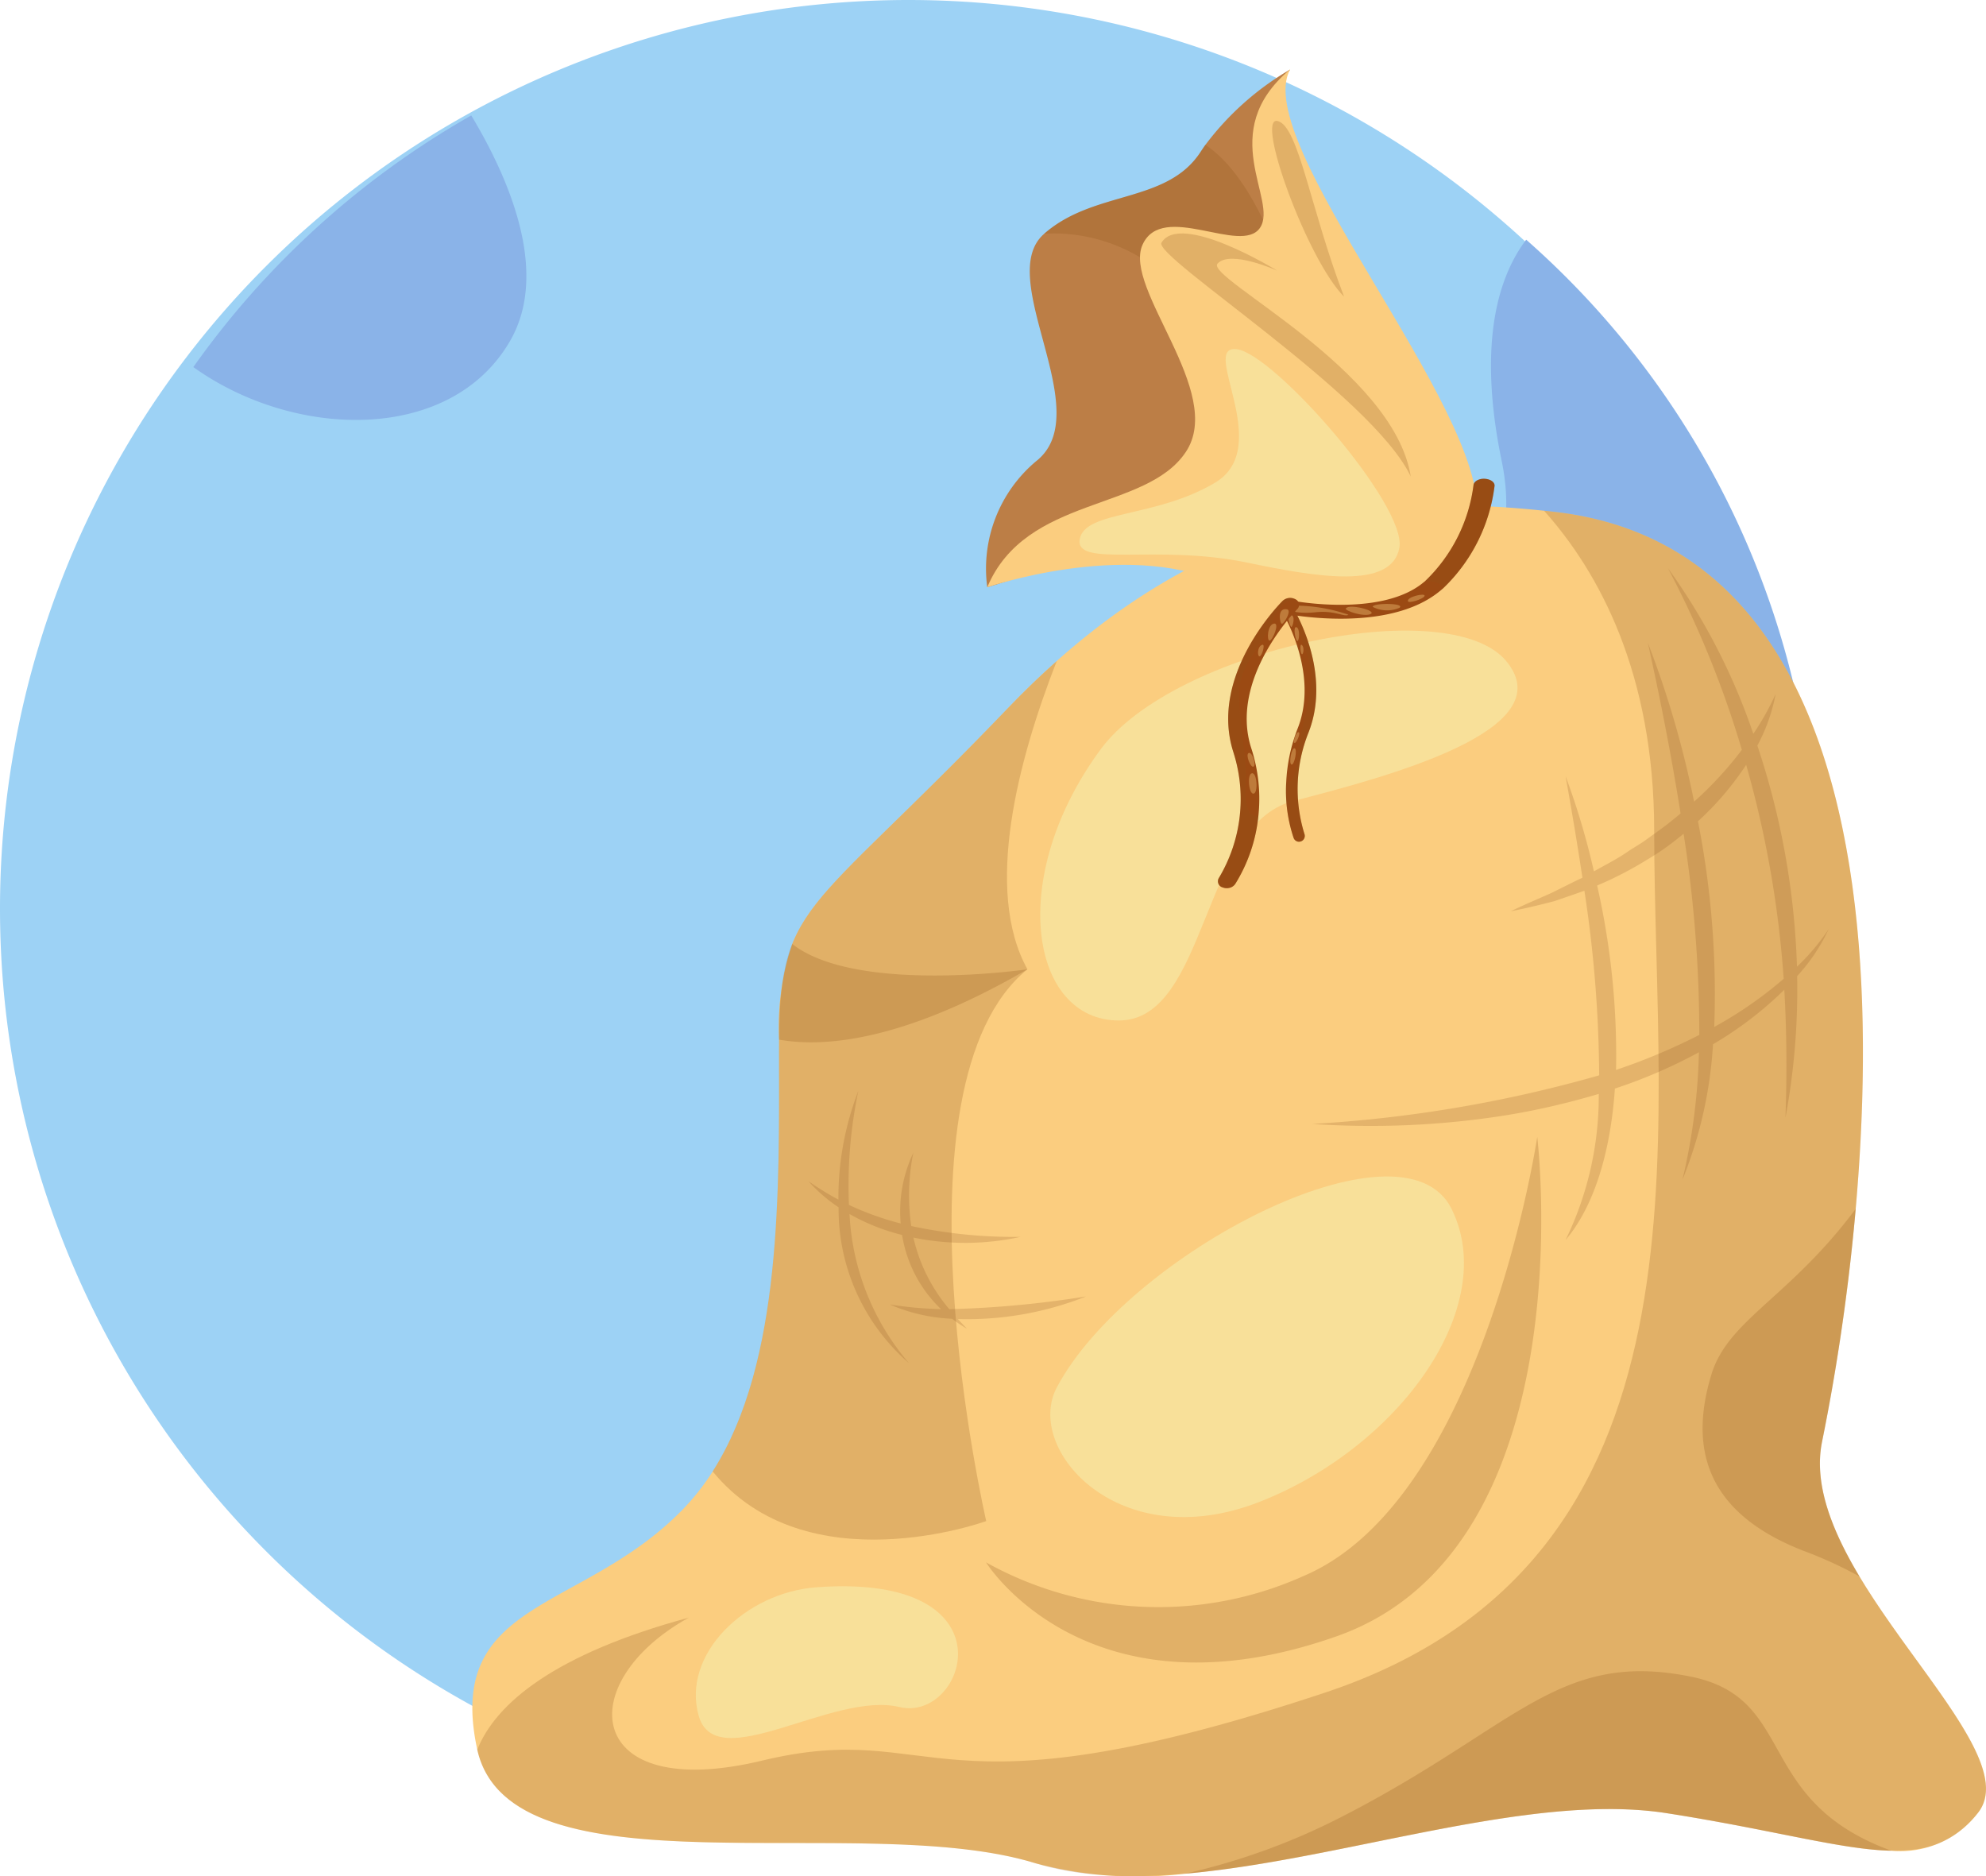 <svg xmlns="http://www.w3.org/2000/svg" width="94" height="88.782" viewBox="0 0 94 88.782">
  <g id="Grupo_882883" data-name="Grupo 882883" transform="translate(-291.999 -6204.236)">
    <g id="Componente_1_5" data-name="Componente 1 – 5" transform="translate(291.999 6204.236)">
      <path id="Trazado_275274" data-name="Trazado 275274" d="M43,0A43,43,0,1,1,0,43,43,43,0,0,1,43,0Z" fill="#9dd2f5"/>
      <path id="Trazado_275275" data-name="Trazado 275275" d="M66.378,65.736c4.806,3.445,12.207,3.607,15-1.252,1.855-3.23-.033-7.638-1.846-10.656A40.852,40.852,0,0,0,66.378,65.736Z" transform="translate(-57.227 -48.366)" fill="#8ab3e8"/>
      <path id="Trazado_275276" data-name="Trazado 275276" d="M408.784,113.73a40.549,40.549,0,0,0-13.765-30.487c-1.654,2.193-2.149,5.7-1.155,10.494,1.991,9.6-10.9,11.639-2.821,21.913,4.216,5.364,11.414,5.393,17.276,4.223a40.933,40.933,0,0,0,.465-6.142Z" transform="translate(-322.783 -71.901)" fill="#8ab3e8"/>
    </g>
    <g id="Grupo_881633" data-name="Grupo 881633" transform="translate(189.869 4891.37)">
      <path id="Trazado_275997" data-name="Trazado 275997" d="M195.739,1514.372a4.613,4.613,0,0,1-4.086,1.777h0c-2.369-.044-5.638-1-10.638-1.777-6.455-1.009-15.315,2.211-22.814,2.867h-.005a18.678,18.678,0,0,1-7.065-.5c-8.215-2.532-24.838,1.677-26.41-5.372h0l-.01-.041c-1.516-7.107,4.98-6.429,9.745-11.336a11.238,11.238,0,0,0,1.408-1.791c3.311-5.189,3.14-13.393,3.14-19.817,0-.213,0-.417,0-.615a12.378,12.378,0,0,1,.623-4.525c1.031-2.592,3.672-4.352,10.2-11.154q1.164-1.213,2.318-2.235c8.7-7.735,16.878-7.748,23.067-7.113l.384.041c14.568,1.574,15.495,20.219,14.366,32.991a99.283,99.283,0,0,1-1.589,11c-.419,2.015.464,4.221,1.767,6.4C192.889,1507.755,197.5,1512.193,195.739,1514.372Z" transform="translate(0 -115.706)" fill="#fbcd7f"/>
      <path id="Trazado_275998" data-name="Trazado 275998" d="M197.054,1515.773c-2.6,3.215-6.064,1.354-14.725,0s-21.656,4.907-29.885,2.369-24.838,1.677-26.41-5.372h0c.883-2.214,3.691-4.536,10.013-6.25-5.558,3.074-4.981,8.8,3.466,6.767s7.8,3.046,26.636-3.214,15.591-26.057,15.591-40.778c0-7.479-2.627-12.259-5.211-15.153l.384.041c20.356,2.2,14.076,37.733,12.777,43.994S199.653,1512.559,197.054,1515.773Z" transform="translate(-1.315 -117.107)" fill="#8e551d" opacity="0.24" style="mix-blend-mode: multiply;isolation: isolate"/>
      <path id="Trazado_275999" data-name="Trazado 275999" d="M214.556,1515.725c-6.715,5.467-1.95,26.111-1.95,26.111s-8.49,3.1-12.948-2.35c3.311-5.189,3.14-13.393,3.14-19.817,0-7.224,1.082-6.142,10.828-16.294q1.164-1.213,2.318-2.235C214.118,1505.81,212.482,1511.977,214.556,1515.725Z" transform="translate(-63.797 -156.992)" fill="#8e551d" opacity="0.24" style="mix-blend-mode: multiply;isolation: isolate"/>
      <path id="Trazado_276000" data-name="Trazado 276000" d="M232.184,1590.807c-6.008,3.492-9.764,3.687-11.754,3.328a12.379,12.379,0,0,1,.623-4.525C224.1,1591.99,232.184,1590.807,232.184,1590.807Z" transform="translate(-81.425 -232.073)" fill="#8e551d" opacity="0.24" style="mix-blend-mode: multiply;isolation: isolate"/>
      <path id="Trazado_276001" data-name="Trazado 276001" d="M380.714,1825.486c-2.369-.043-5.638-1-10.638-1.777-6.455-1.009-15.315,2.211-22.814,2.867a31.154,31.154,0,0,0,7.5-2.729c8.229-4.231,10.179-7.869,16.459-6.6C376.289,1818.27,374.169,1823.1,380.714,1825.486Z" transform="translate(-189.063 -425.042)" fill="#8e551d" opacity="0.24" style="mix-blend-mode: multiply;isolation: isolate"/>
      <path id="Trazado_276002" data-name="Trazado 276002" d="M516.688,1689.806a19.839,19.839,0,0,0-2.57-1.183c-4.656-1.776-5.521-4.822-4.44-8.374.794-2.6,3.683-3.619,6.831-7.84a99.272,99.272,0,0,1-1.589,11C514.5,1685.425,515.385,1687.632,516.688,1689.806Z" transform="translate(-326.545 -302.341)" fill="#8e551d" opacity="0.24" style="mix-blend-mode: multiply;isolation: isolate"/>
      <path id="Trazado_276003" data-name="Trazado 276003" d="M285.139,1670.049a16.77,16.77,0,0,0,15.015.654c8.518-3.587,11.077-20.788,11.077-20.788s2.349,19.458-9.489,23.631S285.139,1670.049,285.139,1670.049Z" transform="translate(-136.341 -283.252)" fill="#8e551d" opacity="0.24" style="mix-blend-mode: multiply;isolation: isolate"/>
      <path id="Trazado_276004" data-name="Trazado 276004" d="M305.557,1672.3c-1.548,2.928,2.942,8.009,9.583,5.415s11.405-9.25,9.1-13.875S308.9,1665.986,305.557,1672.3Z" transform="translate(-153.409 -293.775)" fill="#f7e8a4" opacity="0.72"/>
      <path id="Trazado_276005" data-name="Trazado 276005" d="M304.969,1497.24c-4.47,6.072-3.321,12.828.866,12.828s3.9-9.25,8.232-10.378,12.846-3.333,10.1-6.63S308.434,1492.534,304.969,1497.24Z" transform="translate(-150.746 -148.912)" fill="#f7e8a4" opacity="0.72"/>
      <path id="Trazado_276006" data-name="Trazado 276006" d="M200.116,1790.479c-3.427.246-6.425,3.215-5.594,6.091s6.352-1.184,9.492-.423S209.536,1789.8,200.116,1790.479Z" transform="translate(-59.319 -402.504)" fill="#f7e8a4" opacity="0.72"/>
      <g id="Grupo_881620" data-name="Grupo 881620" transform="translate(148.803 1316.152)">
        <path id="Trazado_276007" data-name="Trazado 276007" d="M299.566,1316.172c-.071.1-1.788,2.4-.686,4.294.552.952,1.145,4.214,1.124,7.54a21.882,21.882,0,0,1-.221,3.079c-.334,2.247-1.084,4.167-2.486,4.942-3.979,2.2-12.066,4.646-12.066,4.646a6.627,6.627,0,0,1,2.315-5.968c2.934-2.307-2.008-8.653.364-10.746l.014-.013c2.373-2.08,5.8-1.416,7.4-3.869.075-.116.153-.228.232-.34A13.522,13.522,0,0,1,299.566,1316.172Z" transform="translate(-285.175 -1316.169)" fill="#bc7e46"/>
        <path id="Trazado_276008" data-name="Trazado 276008" d="M310.967,1339.72c2.179,1.435,3.62,5.268,4.451,8.27a21.881,21.881,0,0,1-.221,3.078c-1.166-.957-3.209-2.648-5.927-4.967a7.965,7.965,0,0,0-5.932-2.173c2.373-2.08,5.8-1.416,7.4-3.869C310.809,1339.944,310.888,1339.832,310.967,1339.72Z" transform="translate(-300.589 -1336.153)" fill="#8e551d" opacity="0.24" style="mix-blend-mode: multiply;isolation: isolate"/>
        <path id="Trazado_276009" data-name="Trazado 276009" d="M285.539,1340.655s6.466-2.223,10.975-.233,11.766,1.886,12.2-3.175-10.746-17.659-8.838-21.1c-3.572,2.989-.54,6.191-1.428,7.5s-4.622-1.284-5.559.8,3.936,6.969,2.049,9.806S287.369,1336.3,285.539,1340.655Z" transform="translate(-285.484 -1316.152)" fill="#fbcd7f"/>
        <path id="Trazado_276010" data-name="Trazado 276010" d="M339.963,1367.874c-.4.663,10,7.238,11.8,11.068-.8-5.077-9.755-9.411-9.146-10.078s2.82.331,2.82.331S340.866,1366.38,339.963,1367.874Z" transform="translate(-331.662 -1359.676)" fill="#8e551d" opacity="0.24" style="mix-blend-mode: multiply;isolation: isolate"/>
        <path id="Trazado_276011" data-name="Trazado 276011" d="M374.888,1332.235c-1.081-.264,1.409,6.584,3.143,8.311C376.432,1336.386,375.883,1332.478,374.888,1332.235Z" transform="translate(-361.088 -1329.795)" fill="#8e551d" opacity="0.24" style="mix-blend-mode: multiply;isolation: isolate"/>
        <path id="Trazado_276012" data-name="Trazado 276012" d="M322.348,1413.675c3.258.677,6.832,1.3,7.2-.7s-5.941-9.2-7.707-9.4,1.809,4.636-1.013,6.317-6.167,1.307-6.408,2.675S318.047,1412.781,322.348,1413.675Z" transform="translate(-309.987 -1390.338)" fill="#f7e8a4" opacity="0.72"/>
      </g>
      <g id="Grupo_881621" data-name="Grupo 881621" transform="translate(162.662 1335.515)">
        <path id="Trazado_276013" data-name="Trazado 276013" d="M386.959,1444.447a8.064,8.064,0,0,1-2.45,4.859c-.068.059-.14.117-.211.173l-.054.042c-2.46,1.873-6.947,1.018-7.138.981-.263-.052-.412-.233-.333-.406a.573.573,0,0,1,.618-.219c.061.011,4.069.766,6.1-.782l.046-.036c.043-.034.085-.069.126-.1a7.626,7.626,0,0,0,2.3-4.551c.017-.179.253-.315.528-.3S386.976,1444.267,386.959,1444.447Z" transform="translate(-376.752 -1444.1)" fill="#9b4a13"/>
        <path id="Trazado_276014" data-name="Trazado 276014" d="M378.369,1483.6c-.142.158.536.4,1.469.3s1.378.246,1.56.115A7.8,7.8,0,0,0,378.369,1483.6Z" transform="translate(-378.108 -1477.576)" fill="#f4c879" opacity="0.39"/>
        <path id="Trazado_276015" data-name="Trazado 276015" d="M397.7,1484.235c-.067.113.87.419,1.177.263S397.846,1484,397.7,1484.235Z" transform="translate(-394.531 -1478.093)" fill="#f4c879" opacity="0.39"/>
        <path id="Trazado_276016" data-name="Trazado 276016" d="M406.108,1483.424a1.475,1.475,0,0,0,1.261.045C407.673,1483.232,406.08,1483.233,406.108,1483.424Z" transform="translate(-401.665 -1477.355)" fill="#f4c879" opacity="0.39"/>
        <path id="Trazado_276017" data-name="Trazado 276017" d="M417.087,1480.708c.032.124.766-.111.79-.256S417.033,1480.5,417.087,1480.708Z" transform="translate(-410.98 -1474.908)" fill="#f4c879" opacity="0.39"/>
        <path id="Trazado_276018" data-name="Trazado 276018" d="M425.723,1444.447a8.064,8.064,0,0,1-2.45,4.859.192.192,0,0,0-.123-.21,1.589,1.589,0,0,0-.721-.141,7.626,7.626,0,0,0,2.3-4.551c.017-.179.253-.315.528-.3S425.741,1444.267,425.723,1444.447Z" transform="translate(-415.516 -1444.1)" fill="#8e551d" opacity="0.24" style="mix-blend-mode: multiply;isolation: isolate"/>
      </g>
      <g id="Grupo_881622" data-name="Grupo 881622" transform="translate(162.837 1341.529)">
        <path id="Trazado_276019" data-name="Trazado 276019" d="M378.781,1494.986a.269.269,0,0,1-.15.014.275.275,0,0,1-.2-.17,6.989,6.989,0,0,1-.353-2.634,7.951,7.951,0,0,1,.546-2.561c1.009-2.575-.656-5.354-.673-5.382a.275.275,0,0,1,.091-.377.266.266,0,0,1,.067-.029.271.271,0,0,1,.31.12c.075.122,1.825,3.035.716,5.868a7.172,7.172,0,0,0-.194,4.8A.275.275,0,0,1,378.781,1494.986Z" transform="translate(-377.907 -1483.836)" fill="#9b4a13"/>
        <path id="Trazado_276020" data-name="Trazado 276020" d="M379.669,1494.986a.269.269,0,0,1-.15.014.275.275,0,0,1-.2-.17,6.99,6.99,0,0,1-.353-2.634c.432.065.5-.81.561-1.445.063-.7.569-2.409.635-3.366s-.578-1.956-.67-2.694a1.111,1.111,0,0,0-.495-.844.271.271,0,0,1,.31.12c.075.122,1.825,3.035.716,5.868a7.172,7.172,0,0,0-.194,4.8A.275.275,0,0,1,379.669,1494.986Z" transform="translate(-378.796 -1483.836)" fill="#8e551d" opacity="0.24" style="mix-blend-mode: multiply;isolation: isolate"/>
        <path id="Trazado_276021" data-name="Trazado 276021" d="M379.775,1486.741c-.158.025.016.551.078.563S380.09,1486.691,379.775,1486.741Z" transform="translate(-379.437 -1486.299)" fill="#f4c879" opacity="0.39"/>
        <path id="Trazado_276022" data-name="Trazado 276022" d="M381.731,1490.537c-.166-.04-.041.631.049.657S381.928,1490.585,381.731,1490.537Z" transform="translate(-381.083 -1489.522)" fill="#f4c879" opacity="0.39"/>
        <path id="Trazado_276023" data-name="Trazado 276023" d="M383.527,1496.034c-.079-.033-.045.424.028.447S383.68,1496.1,383.527,1496.034Z" transform="translate(-382.638 -1494.186)" fill="#f4c879" opacity="0.39"/>
        <path id="Trazado_276024" data-name="Trazado 276024" d="M381.67,1523.374c-.1-.059-.289.43-.21.5S381.77,1523.434,381.67,1523.374Z" transform="translate(-380.906 -1517.386)" fill="#f4c879" opacity="0.39"/>
        <path id="Trazado_276025" data-name="Trazado 276025" d="M380.507,1528.411c-.15-.036-.283.734-.145.769S380.657,1528.447,380.507,1528.411Z" transform="translate(-379.941 -1521.664)" fill="#f4c879" opacity="0.39"/>
      </g>
      <g id="Grupo_881623" data-name="Grupo 881623" transform="translate(159.772 1341.159)">
        <path id="Trazado_276026" data-name="Trazado 276026" d="M357.882,1495.089a.522.522,0,0,0,.233.035.477.477,0,0,0,.357-.187,7.523,7.523,0,0,0,1.1-3.211,7.694,7.694,0,0,0-.335-3.225c-1.06-3.3,2.134-6.535,2.167-6.568a.291.291,0,0,0-.066-.476.447.447,0,0,0-.1-.043.522.522,0,0,0-.513.112c-.143.142-3.5,3.537-2.335,7.162a7.273,7.273,0,0,1-.681,5.945A.3.3,0,0,0,357.882,1495.089Z" transform="translate(-357.655 -1481.389)" fill="#9b4a13"/>
        <path id="Trazado_276027" data-name="Trazado 276027" d="M357.882,1495.089a.522.522,0,0,0,.233.035.477.477,0,0,0,.357-.187,7.523,7.523,0,0,0,1.1-3.211c-.694.03-.628-1.058-.588-1.849.045-.875-.4-3.04-.308-4.229s1.312-2.348,1.609-3.248a1.582,1.582,0,0,1,.953-.985.522.522,0,0,0-.513.112c-.143.142-3.5,3.537-2.335,7.162a7.273,7.273,0,0,1-.681,5.945A.3.3,0,0,0,357.882,1495.089Z" transform="translate(-357.655 -1481.389)" fill="#8e551d" opacity="0.24" style="mix-blend-mode: multiply;isolation: isolate"/>
        <path id="Trazado_276028" data-name="Trazado 276028" d="M377.376,1484.911c.243.049-.139.679-.239.686S376.889,1484.813,377.376,1484.911Z" transform="translate(-374.102 -1484.371)" fill="#f4c879" opacity="0.39"/>
        <path id="Trazado_276029" data-name="Trazado 276029" d="M373.621,1489.4c.269-.031-.065.784-.213.806S373.3,1489.434,373.621,1489.4Z" transform="translate(-370.955 -1488.185)" fill="#f4c879" opacity="0.39"/>
        <path id="Trazado_276030" data-name="Trazado 276030" d="M370.433,1496c.131-.031-.016.529-.136.548S370.18,1496.058,370.433,1496Z" transform="translate(-368.318 -1493.785)" fill="#f4c879" opacity="0.39"/>
        <path id="Trazado_276031" data-name="Trazado 276031" d="M367,1529.854c.167-.062.367.565.228.645S366.827,1529.917,367,1529.854Z" transform="translate(-365.536 -1522.516)" fill="#f4c879" opacity="0.39"/>
        <path id="Trazado_276032" data-name="Trazado 276032" d="M367.527,1536.218c.244-.027.295.939.07.966S367.283,1536.245,367.527,1536.218Z" transform="translate(-365.909 -1527.92)" fill="#f4c879" opacity="0.39"/>
      </g>
      <path id="Trazado_276033" data-name="Trazado 276033" d="M411.633,1489.161a10.308,10.308,0,0,1-1.5,1.777,36.515,36.515,0,0,0-1.875-10.462,8.479,8.479,0,0,0,.867-2.448,12.447,12.447,0,0,1-1.058,1.89,29.681,29.681,0,0,0-4.043-7.841,46.969,46.969,0,0,1,3.5,8.6,17.239,17.239,0,0,1-2.26,2.453,46.016,46.016,0,0,0-2.191-7.524c.6,2.708,1.119,5.363,1.551,8.082-.682.571-.879.7-1.6,1.22-.274.207-.579.37-.865.562-.517.365-1.086.644-1.637.959a34.977,34.977,0,0,0-1.343-4.511q.435,2.41.8,4.81c-.5.241.293-.153-1.471.723-.637.286-1.284.551-1.922.865.691-.136,1.381-.3,2.068-.481.891-.306,1.046-.358,1.417-.492a59.558,59.558,0,0,1,.7,8.737,62.408,62.408,0,0,1-13.584,2.3,40.937,40.937,0,0,0,8.513-.311,32.536,32.536,0,0,0,3.365-.654c.532-.121,1.611-.432,1.686-.456a15.544,15.544,0,0,1-1.574,6.919c1.572-1.858,2.174-4.747,2.338-7.172a24.1,24.1,0,0,0,3.977-1.718,28.935,28.935,0,0,1-.781,6.035,20.206,20.206,0,0,0,1.448-6.414,17.23,17.23,0,0,0,3.374-2.579c.118,2.007.126,4.025.055,6.054a33.033,33.033,0,0,0,.553-6.7A8.749,8.749,0,0,0,411.633,1489.161Zm-10.063,6.662a36.34,36.34,0,0,0-.895-8.726,17.169,17.169,0,0,0,2.36-1.219,11.79,11.79,0,0,0,1.332-.909q.2-.157.4-.321a61.4,61.4,0,0,1,.743,9.519A28.787,28.787,0,0,1,401.569,1495.823Zm4.647-2.035a42.179,42.179,0,0,0-.77-9.731,13.912,13.912,0,0,0,2.281-2.671,49.54,49.54,0,0,1,1.776,10.125A19.02,19.02,0,0,1,406.217,1493.789Z" transform="translate(-222.95 -132.328)" fill="#8e551d" opacity="0.21"/>
      <path id="Trazado_276034" data-name="Trazado 276034" d="M236.287,1645.873a7.9,7.9,0,0,1-1.7-3.388,12.186,12.186,0,0,0,5.073-.034,23.1,23.1,0,0,1-5.176-.513,10.128,10.128,0,0,1,.1-3.469,6.5,6.5,0,0,0-.6,3.348,13.827,13.827,0,0,1-2.449-.878,21.9,21.9,0,0,1,.445-5.395,14.025,14.025,0,0,0-.943,5.145,14.272,14.272,0,0,1-1.419-.873,7.4,7.4,0,0,0,1.427,1.237,9.66,9.66,0,0,0,3.332,7.375,11.735,11.735,0,0,1-2.814-7.057,9.82,9.82,0,0,0,2.488.99,6.2,6.2,0,0,0,1.842,3.51,17.977,17.977,0,0,1-2.429-.222,8.258,8.258,0,0,0,2.956.678,6.135,6.135,0,0,0,.706.473q-.223-.227-.435-.46a15.278,15.278,0,0,0,6.073-1.071A48.01,48.01,0,0,1,236.287,1645.873Z" transform="translate(-89.224 -271.056)" fill="#8e551d" opacity="0.21"/>
    </g>
  </g>
</svg>
